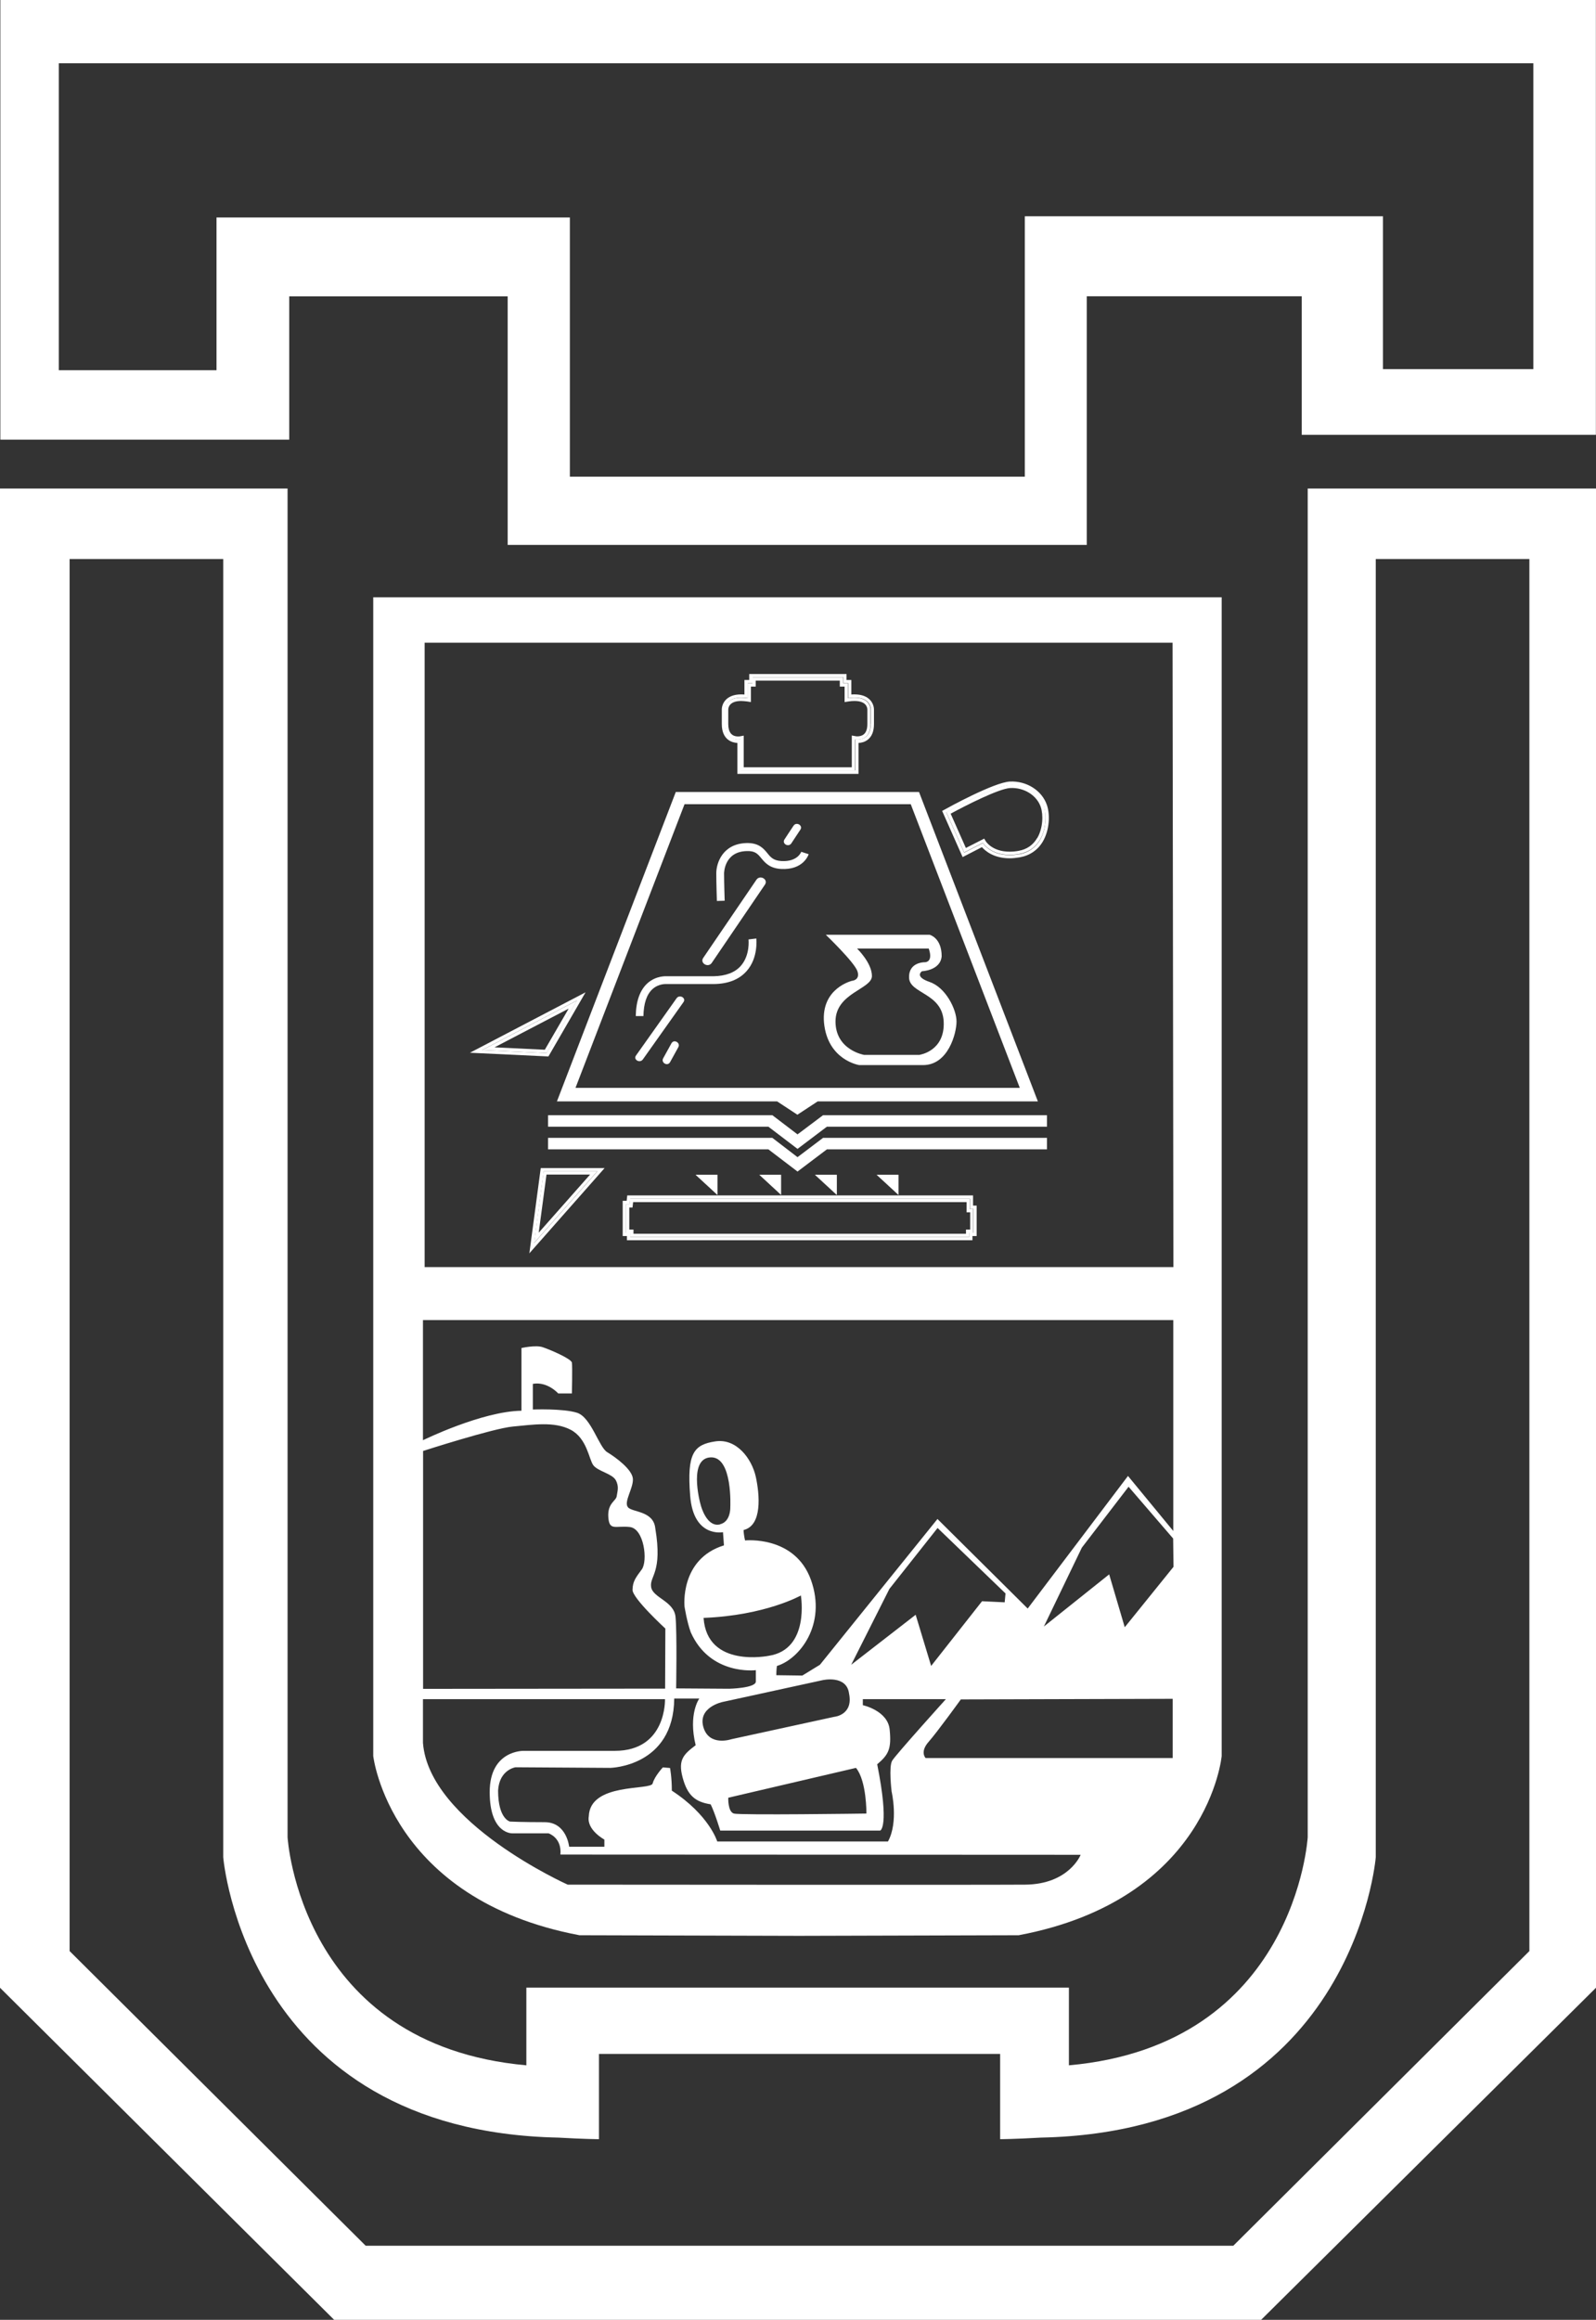 <?xml version="1.0" encoding="UTF-8"?><svg id="Capa_2" xmlns="http://www.w3.org/2000/svg" viewBox="0 0 133.2 193.5"><rect x="0" y="0" width="133.2" height="193.5" fill="#333333" stroke="none"/><defs><style>.cls-1{fill:#fff;}.cls-2{fill:none;}</style></defs><g id="Capa_1-2"><g><path class="cls-1" d="M.03,0V36.67H24.14v-11.95h18.23v20.73h48.33V24.71h17.94v11.56h24.55V0S.03,0,.03,0ZM127.97,30.79h-12.55v-12.75h-29.89v21.72H47.56V18.14H18.07v12.74H4.91V5.28H127.97V30.79Z"/><path class="cls-1" d="M109.14,40.75v112.49s-1,17.34-19.93,19.03v-6.48h-22.69v0h-22.59v6.48c-18.93-1.7-19.93-19.03-19.93-19.03V40.75H0v125.05l27.89,27.7H105.25l27.95-27.7V40.75h-24.06Zm18.5,121.99l-24.71,24.58H30.52l-24.71-24.58V46.63h12.82v108.28s1.86,22.85,27.97,23.39c2.26,.13,3.39,.13,3.39,.13v-7.11h33.48v7.11s1.13,0,3.39-.13c26.11-.54,27.96-23.39,27.96-23.39V46.63h12.82v116.12Z"/><path class="cls-1" d="M76.73,66.06h-20.33l-9.92,25.81h18.38l1.69,1.11h0s0,0,0,0h0s0,0,0,0l1.69-1.11h18.38l-9.92-25.81Zm-10.16,24.68h-18.54l9.1-23.66h18.88l9.1,23.66h-18.54Z"/><path class="cls-1" d="M77.6,81.91c-1.34-.45-.65-.9-.65-.9,0,0,1.54-.05,1.64-1.25,0-1.54-1-1.79-1-1.79h-8.67s2.39,2.29,2.64,3.04c.25,.75-.45,.8-.45,.8,0,0-2.59,.6-2.34,3.49,.3,3.14,2.94,3.54,2.94,3.54h5.33c2.09,0,2.79-2.64,2.79-3.64s-.9-2.84-2.24-3.29Zm-.85,6.08h-4.63s-2.39-.4-2.39-2.79,3.04-2.69,3.04-3.79-1.24-2.29-1.24-2.29h5.98c.4,1.14-.3,1.14-.3,1.14,0,0-1.39-.05-1.34,1.3,.05,1.34,2.79,1.25,2.89,3.68,.1,2.44-2,2.74-2,2.74Z"/><g><path class="cls-1" d="M71.33,57.92c-.09,0-.18,0-.28,.01v-1.21h-.4v-.5h-8.12v.5h-.4v1.21c-.1,0-.19-.01-.27-.01-1.28,0-1.62,.8-1.62,1.27v1.2c0,1.36,.91,1.56,1.3,1.58v2.58h10.11v-2.58c.22-.01,.52-.07,.77-.27,.35-.27,.52-.71,.52-1.31v-1.2c0-.47-.34-1.27-1.62-1.27Zm1.34,2.46c0,1.54-1.29,1.29-1.29,1.29v2.59h-9.56v-2.59s-1.29,.25-1.29-1.29v-1.2c0-.38,.3-1.2,1.89-.95v-1.25h.4v-.5h7.57v.5h.4v1.25c1.59-.25,1.89,.57,1.89,.95v1.2Z"/><path class="cls-1" d="M70.77,58.24v-1.25h-.4v-.5h-7.57v.5h-.4v1.25c-1.59-.25-1.89,.57-1.89,.95v1.2c0,1.54,1.29,1.29,1.29,1.29v2.59h9.56v-2.59s1.29,.25,1.29-1.29v-1.2c0-.38-.3-1.2-1.89-.95Zm1.62,2.14c0,.42-.1,.71-.31,.88-.17,.13-.37,.16-.52,.16-.08,0-.13,0-.14-.01l-.33-.06v2.65h-9.02v-2.64s-.32,.06-.32,.06c0,0-.06,.01-.14,.01-.55,0-.83-.35-.83-1.04v-1.2c0-.12,.05-.72,1.07-.72,.15,0,.32,.02,.51,.04l.31,.05v-1.29h.4v-.5h7.02v.5h.4v1.29l.32-.05c.18-.03,.35-.04,.51-.04,1.02,0,1.07,.6,1.07,.72v1.2Z"/></g><g><path class="cls-1" d="M39.21,87.81l6.56,.31,3.1-5.35-9.65,5.04Zm6.4,.03l-5.38-.25,7.92-4.14-2.54,4.39Z"/><path class="cls-1" d="M40.24,87.59l5.38,.25,2.54-4.39-7.92,4.14Zm5.23-.03l-4.2-.2,6.19-3.23-1.99,3.43Z"/></g><g><path class="cls-1" d="M45.13,97.43l-.95,7.11,6.28-7.11h-5.33Zm.24,.27h4.49l-5.28,5.98,.8-5.98Z"/><path class="cls-1" d="M45.37,97.7l-.8,5.98,5.28-5.98h-4.49Zm.24,.27h3.64l-4.29,4.85,.65-4.85Z"/></g><g><path class="cls-1" d="M81.21,100.56v-.85h-28.86l-.05,.45h-.33v2.94h.35v.35h28.84v-.35h.35v-2.54h-.3Zm.03,2.27h-.35v.35h-28.29v-.35h-.35v-2.39h.3l.05-.45h28.35v.85h.3v1.99Z"/><path class="cls-1" d="M80.94,99.99h-28.35l-.05,.45h-.3v2.39h.35v.35h28.29v-.35h.35v-1.99h-.3v-.85Zm.03,1.12v1.45h-.35v.35h-27.75v-.35h-.35v-1.84h.27l.05-.45h27.83v.85h.3Z"/></g><path class="cls-1" d="M59.83,75.14s-.05-1.51-.05-2.3c0-.85,.53-2.46,2.51-2.52,1.03-.03,1.43,.45,1.75,.84,.28,.35,.51,.62,1.17,.66,1.36,.08,1.66-.76,1.66-.77l.62,.2c-.02,.06-.44,1.34-2.32,1.23-.94-.06-1.32-.52-1.63-.89-.3-.36-.51-.63-1.23-.6-1.85,.05-1.88,1.79-1.88,1.86,0,.79,.05,2.27,.05,2.28l-.66,.02Z"/><path class="cls-1" d="M53.72,84.75h-.66c.02-1.25,.35-2.17,.98-2.74,.73-.65,1.58-.58,1.62-.58h3.9c1.01-.02,1.78-.31,2.27-.87,.79-.9,.64-2.19,.64-2.2l.65-.08c0,.06,.18,1.6-.8,2.71-.62,.71-1.55,1.08-2.76,1.09h-3.94c-.05,0-.65-.04-1.16,.42-.49,.44-.74,1.2-.76,2.24Z"/><path class="cls-1" d="M56.04,87.02c-.23,.42-.46,.83-.69,1.25-.21,.37,.36,.7,.57,.33,.23-.42,.46-.83,.69-1.25,.21-.37-.36-.7-.57-.33h0Z"/><path class="cls-1" d="M66.23,68.87c-.25,.38-.51,.76-.76,1.15-.23,.35,.33,.68,.57,.33,.25-.38,.5-.76,.76-1.15,.23-.35-.33-.68-.57-.33h0Z"/><path class="cls-1" d="M63.13,73.38c-1.48,2.17-2.96,4.35-4.44,6.52-.3,.44,.41,.85,.71,.42,1.48-2.18,2.96-4.35,4.44-6.53,.3-.44-.41-.85-.71-.41h0Z"/><path class="cls-1" d="M56.47,83.26c-1.13,1.59-2.26,3.19-3.39,4.78-.25,.35,.32,.67,.57,.33,1.13-1.59,2.26-3.19,3.39-4.78,.25-.35-.32-.67-.57-.33h0Z"/><g><path class="cls-1" d="M87.37,67.14c-.41-1.2-1.69-2.02-3.09-1.95-1.34,.07-5.26,2.23-5.43,2.33l-.22,.12,1.71,3.85,1.61-.83c.29,.33,1,.93,2.31,.93,.27,0,.55-.03,.85-.08,.84-.15,1.51-.61,1.93-1.33,.57-.98,.6-2.27,.33-3.04Zm-2.31,4.11c-2.23,.4-3.03-.93-3.03-.93l-1.56,.8-1.49-3.35s4.02-2.23,5.31-2.29c1.3-.07,2.46,.7,2.82,1.76,.37,1.06,.17,3.62-2.06,4.02Z"/><path class="cls-1" d="M84.29,65.46c-1.29,.07-5.31,2.29-5.31,2.29l1.49,3.35,1.56-.8s.8,1.33,3.03,.93c2.22-.4,2.42-2.96,2.06-4.02-.37-1.06-1.53-1.83-2.82-1.76Zm2.27,4.44c-.34,.59-.87,.95-1.55,1.07-.26,.05-.51,.07-.75,.07-1.44,0-1.97-.84-1.99-.87l-.13-.22-1.53,.78-1.27-2.86c1.25-.68,4.02-2.09,4.97-2.14,1.16-.06,2.22,.61,2.55,1.58,.22,.64,.19,1.77-.29,2.59Z"/></g><polygon class="cls-1" points="66.56 95.83 64.13 93.98 45.74 93.98 45.74 93.02 64.46 93.02 66.56 94.62 68.69 93.02 87.38 93.02 87.38 93.98 69.01 93.98 66.56 95.83"/><polygon class="cls-1" points="66.56 97.72 64.13 95.87 45.74 95.87 45.74 94.91 64.46 94.91 66.56 96.52 68.69 94.91 87.38 94.91 87.38 95.87 69.01 95.87 66.56 97.72"/><g><polygon class="cls-1" points="58.12 98.01 59.85 98.01 59.85 99.61 58.12 98.01"/><path class="cls-1" d="M59.88,99.67l-.05-.04-1.78-1.64h1.83v1.68Zm-1.69-1.63l1.63,1.5v-1.5h-1.63Z"/></g><g><polygon class="cls-1" points="63.44 98.01 65.16 98.01 65.16 99.61 63.44 98.01"/><path class="cls-1" d="M65.19,99.67l-1.82-1.68h1.82v1.68Zm-1.68-1.63l1.63,1.5v-1.5h-1.63Z"/></g><g><polygon class="cls-1" points="68.09 98.01 69.81 98.01 69.81 99.61 68.09 98.01"/><path class="cls-1" d="M69.84,99.67l-.05-.04-1.78-1.64h1.83v1.68Zm-1.69-1.63l1.63,1.5v-1.5h-1.63Z"/></g><g><polygon class="cls-1" points="73.23 98.01 74.96 98.01 74.96 99.61 73.23 98.01"/><path class="cls-1" d="M74.99,99.67l-.05-.04-1.78-1.64h1.83v1.68Zm-1.69-1.63l1.63,1.5v-1.5h-1.63Z"/></g><path class="cls-2" d="M61.26,151.25c.52,.15,11.06,0,11.06,0,0,0,.02-2.71-.87-3.81l-10.66,2.49s-.05,1.17,.47,1.32Z"/><path class="cls-2" d="M59.32,121.56c-1.83,.05-1,3.5-.82,4.08,.18,.59,.69,1.74,1.59,1.51,.9-.23,.85-1.42,.85-1.42,0,0,.21-4.21-1.62-4.16Z"/><path class="cls-2" d="M43.52,112.42s1.2-.27,1.77-.07c.57,.2,2.39,.97,2.44,1.29,.05,.32,0,2.57,0,2.57h-1.14s-.9-1.02-2.12-.8v2.14s2.51-.1,3.69,.27c1.17,.37,1.82,2.87,2.52,3.29,.7,.43,2.09,1.44,2.14,2.22,.05,.77-.77,1.92-.42,2.36,.35,.45,2.14,.28,2.29,1.77,.62,3.71-.47,3.96-.35,4.88,.12,.92,1.92,1.17,2.04,2.52,.12,1.35,.05,5.95,.05,5.95l4.43,.03s2.22-.05,2.22-.6v-.95s-3.81,.48-5.43-3.16c-.33-.87-.52-2.14-.52-2.14,0,0-.42-3.96,3.29-5.11l-.08-1.1s-2.46,.5-2.74-3.04c-.28-3.54,.3-4.26,2.09-4.53,1.79-.27,3.06,1.47,3.39,2.96,.32,1.5,.55,4.06-1.02,4.43,0,.38,.12,.87,.12,.87,0,0,4.16-.45,5.5,3.29,1.35,3.74-.97,6.6-2.84,7.18-.05,.32-.05,.77-.05,.77l2.17,.03,1.47-.9,9.81-12.16,7.53,7.47,8.37-11.06,3.78,4.59v-17.59H35.3v10.01s4.91-2.41,8.22-2.46v-5.23Z"/><polygon class="cls-2" points="83.86 133.63 83.93 132.89 78.26 127.42 74.23 132.5 71.04 138.84 76.42 134.67 77.72 138.93 81.97 133.53 83.86 133.63"/><polygon class="cls-2" points="97.86 53.6 35.44 53.6 35.44 105.69 97.92 105.69 97.86 53.6"/><path class="cls-2" d="M68.66,140.12l-8.35,1.82s-2.09,.42-1.62,2.09c.47,1.66,2.34,1.02,2.34,1.02l8.59-1.87s1.59-.15,1.22-1.94c-.2-1.57-2.19-1.12-2.19-1.12Z"/><polygon class="cls-2" points="94.18 123.99 90.29 129.07 87.12 135.65 92.57 131.3 93.87 135.71 97.94 130.67 97.91 128.31 94.18 123.99"/><path class="cls-1" d="M66.69,49.82H31.15v96.65s1.37,11.96,17.21,14.95l18.33,.05,18.33-.05c15.84-2.99,16.94-14.95,16.94-14.95V49.82h-35.27Zm-31.25,3.79h62.42l.07,52.08H35.44V53.6Zm-.14,56.5h62.62v17.59l-3.78-4.59-8.37,11.06-7.53-7.47-9.81,12.16-1.47,.9-2.17-.03s0-.45,.05-.77c1.87-.57,4.18-3.44,2.84-7.18-1.34-3.73-5.5-3.29-5.5-3.29,0,0-.12-.5-.12-.87,1.57-.38,1.34-2.94,1.02-4.43-.33-1.5-1.6-3.24-3.39-2.96-1.79,.27-2.37,.99-2.09,4.53,.27,3.54,2.74,3.04,2.74,3.04l.08,1.1c-3.71,1.15-3.29,5.11-3.29,5.11,0,0,.2,1.27,.52,2.14,1.62,3.64,5.43,3.16,5.43,3.16v.95c0,.55-2.22,.6-2.22,.6l-4.43-.03s.08-4.61-.05-5.95c-.12-1.34-1.92-1.6-2.04-2.52-.13-.92,.97-1.17,.35-4.88-.15-1.49-1.95-1.32-2.29-1.77-.35-.45,.47-1.59,.42-2.36-.05-.78-1.44-1.8-2.14-2.22-.7-.42-1.34-2.91-2.52-3.29-1.17-.37-3.69-.27-3.69-.27v-2.14c1.22-.22,2.12,.8,2.12,.8h1.14s.05-2.24,0-2.57c-.05-.33-1.86-1.1-2.44-1.29-.58-.2-1.77,.07-1.77,.07v5.23c-3.31,.05-8.22,2.46-8.22,2.46v-10.01Zm39.11,39.31s.6,2.54-.3,4.18h-14.25s-.65-2.19-3.79-4.24c0-1.14-.15-1.89-.15-1.89l-.6-.05s-.7,.75-.85,1.34c-.15,.6-5.23-.1-5.33,2.74-.2,1.14,1.3,1.94,1.3,1.94v.6h-2.94s-.2-2.05-2.04-2.05-2.89-.05-2.89-.05c0,0-1-.2-1-2.59,.1-1.74,1.45-1.94,1.45-1.94l7.92,.05s5.28-.1,5.33-5.78h2.09s-.94,1.29-.3,3.89c-.99,.75-1.49,1.2-1.09,2.69,.4,1.5,1.05,2.04,2.34,2.24,.35,.7,.8,2.19,.8,2.19h13.35s.8-.25-.25-5.53c.95-.8,1.2-1.29,1.04-2.89-.15-1.59-2.24-2.04-2.24-2.04v-.5h6.93s-4.18,4.63-4.48,5.13c-.3,.5-.05,2.54-.05,2.54Zm-14.31-22.27c-.9,.23-1.41-.92-1.59-1.51-.18-.58-1.01-4.03,.82-4.08,1.83-.05,1.62,4.16,1.62,4.16,0,0,.05,1.2-.85,1.42Zm6.74,5.93s.77,4.49-2.67,5.03c0,0-5.16,1.07-5.45-3.16,5.16-.2,8.12-1.87,8.12-1.87Zm2.79,10.12l-8.59,1.87s-1.87,.64-2.34-1.02c-.47-1.67,1.62-2.09,1.62-2.09l8.35-1.82s1.99-.45,2.19,1.12c.37,1.79-1.22,1.94-1.22,1.94Zm1.81,4.26c.9,1.1,.87,3.81,.87,3.81,0,0-10.54,.15-11.06,0-.52-.15-.47-1.32-.47-1.32l10.66-2.49Zm6.27-8.51l-1.29-4.26-5.38,4.17,3.19-6.33,4.02-5.08,5.67,5.46-.07,.74-1.89-.09-4.25,5.4Zm-42.41-17.92s5.86-1.89,7.5-2.04c1.65-.15,3.46-.45,4.83,.27,1.37,.72,1.52,2.47,1.89,2.96,.38,.5,1.57,.7,1.87,1.24,.3,.55,.13,.95,.08,1.34-.05,.4-.78,.57-.7,1.75,.08,1.17,.6,.69,1.79,.82,1.2,.13,1.52,2.84,1,3.54-.52,.7-.75,1-.77,1.69-.03,.7,2.74,3.24,2.74,3.24l-.02,5.01-20.2,.02v-19.85Zm50.24,36.17c-3.69,.03-38.16,0-38.16,0,0,0-11.58-5.18-12.08-11.83v-3.64h20.2s.15,4.31-4.19,4.31h-7.6s-2.84-.08-2.84,3.44,1.89,3.44,1.89,3.44h3.02s1.12,.35,.99,1.77l43.42,.02s-.97,2.47-4.66,2.49Zm12.33-10.56h-20.62s-.5-.5,.25-1.35c.74-.84,2.69-3.54,2.69-3.54l17.68-.05v4.94Zm-4-10.91l-1.3-4.41-5.45,4.35,3.17-6.58,3.9-5.08,3.72,4.32,.03,2.36-4.07,5.04Z"/></g></g></svg>